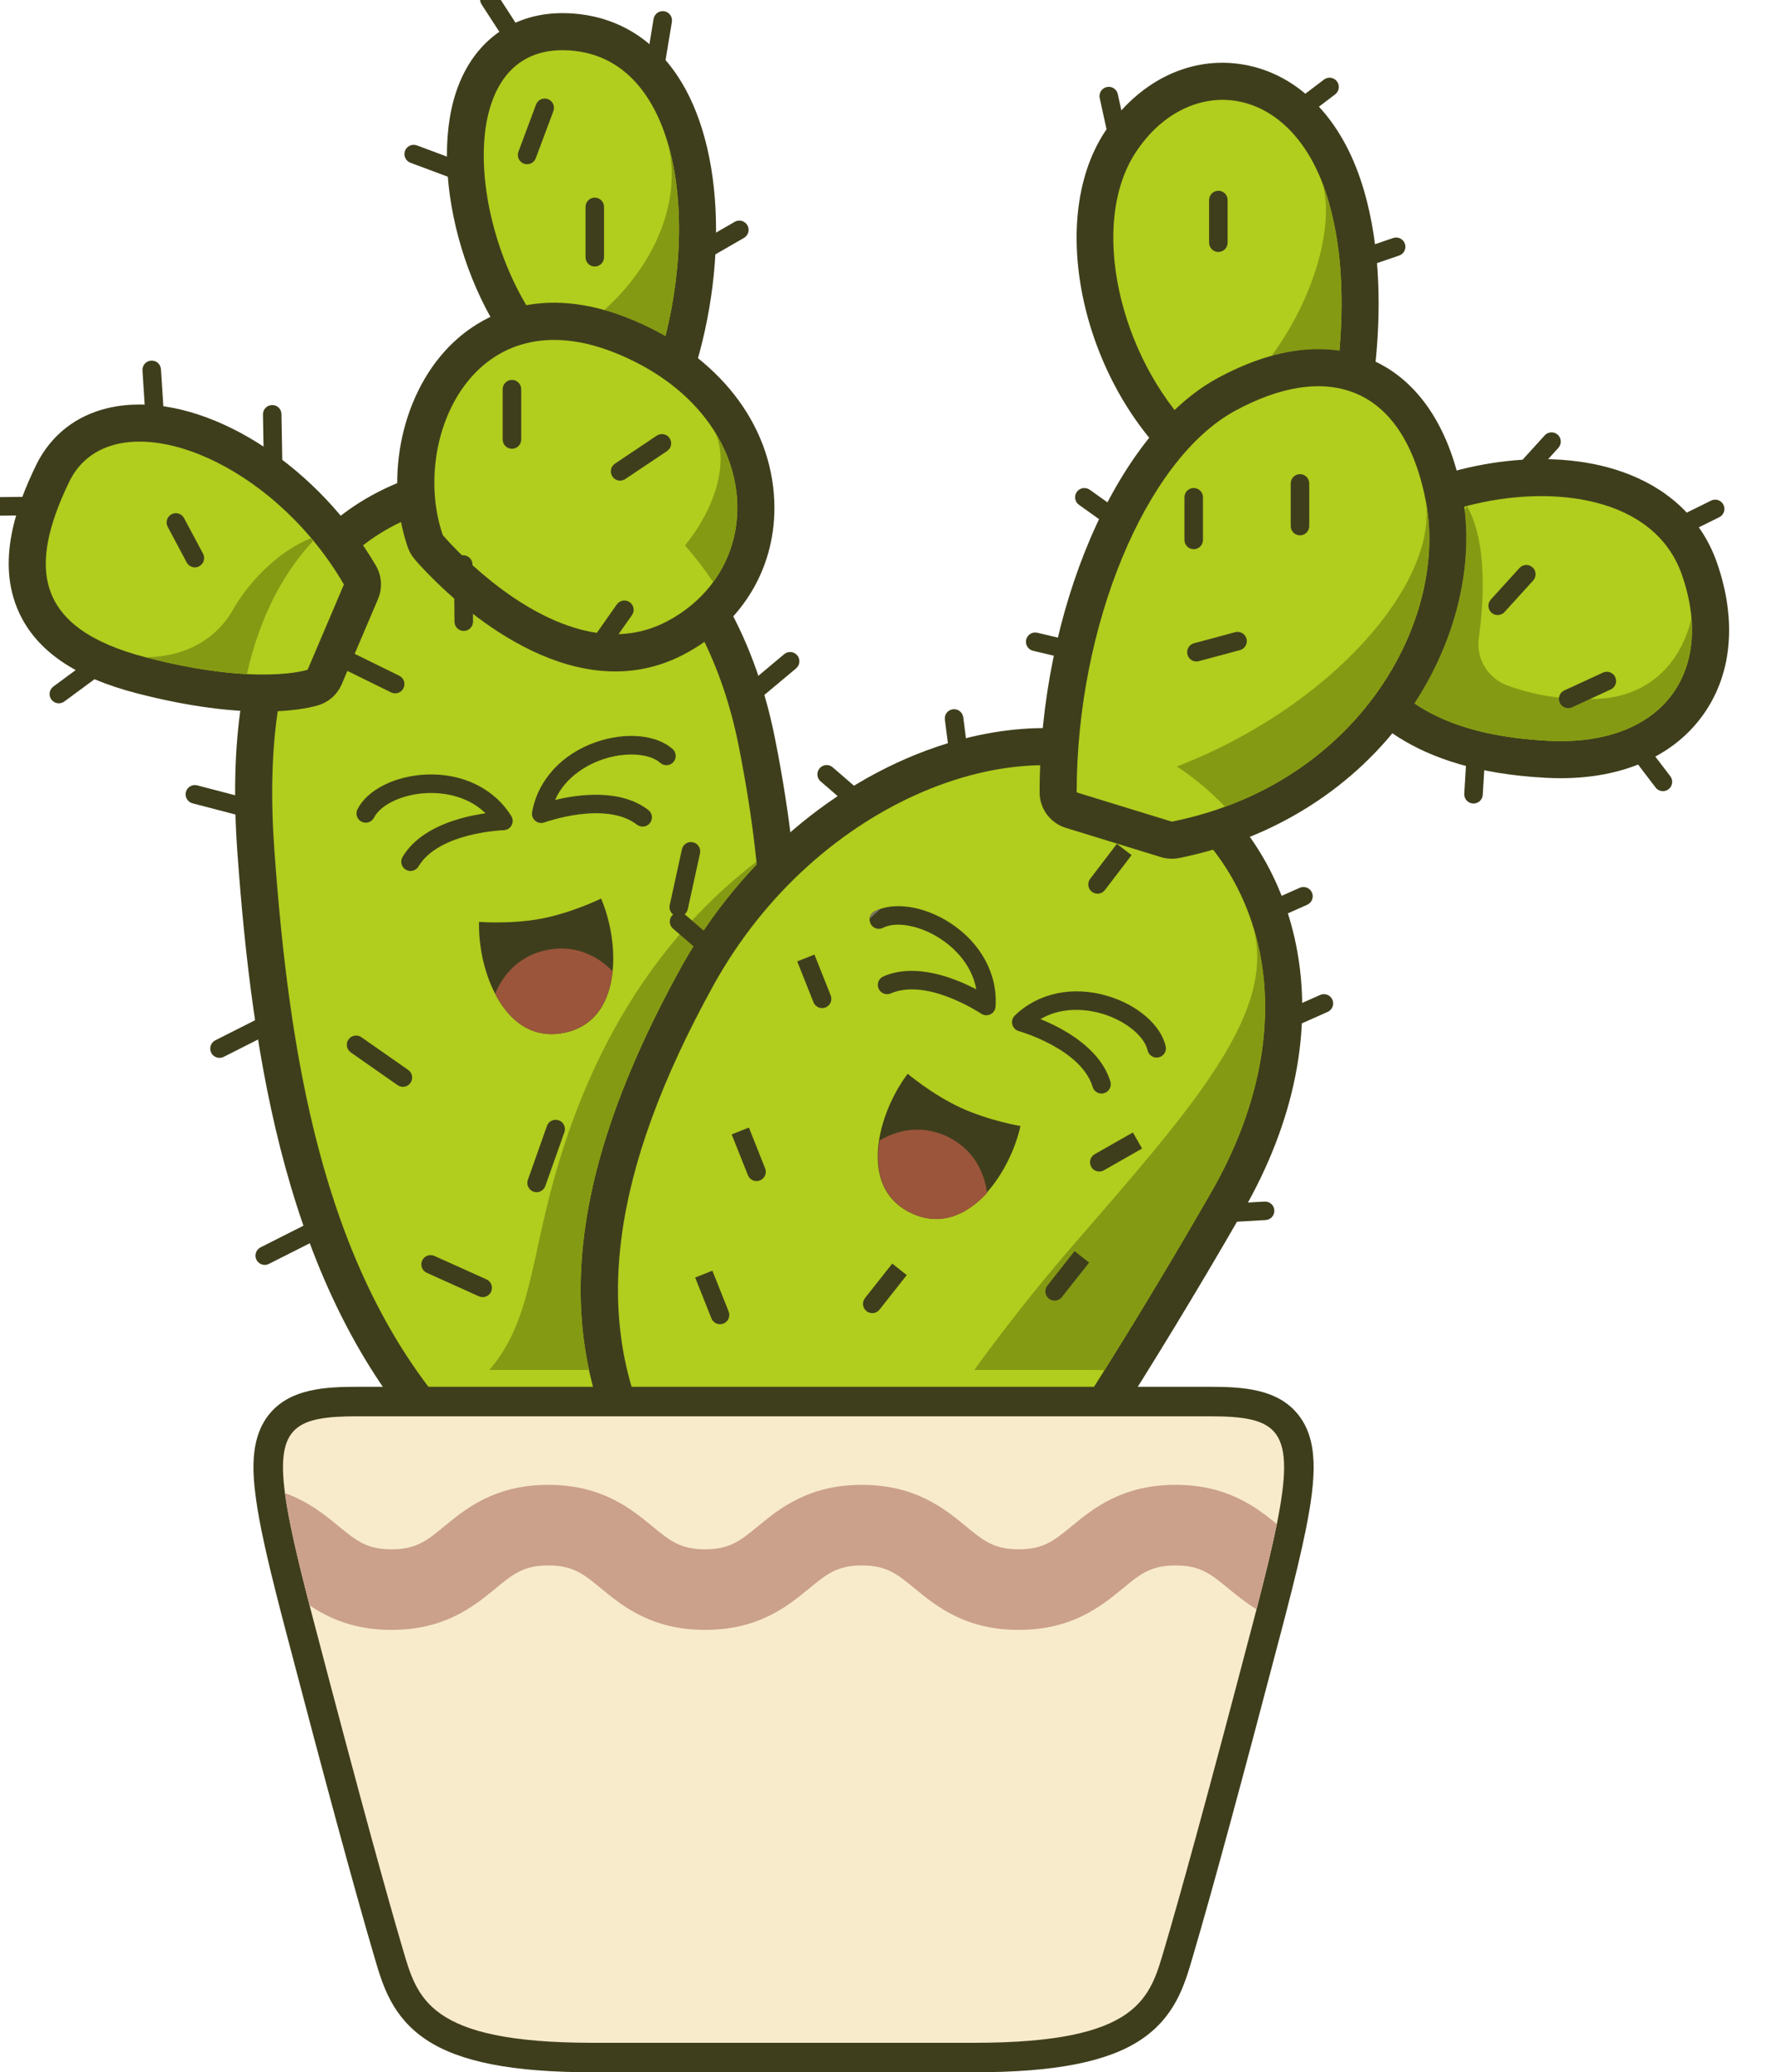 <?xml version="1.0" encoding="UTF-8" standalone="no"?>
<!-- Created with Inkscape (http://www.inkscape.org/) -->

<svg
   viewBox="0 0 288.132 335.432"
   version="1.1"
   id="svg3514"
   inkscape:version="1.1.1 (3bf5ae0d25, 2021-09-20)"
   sodipodi:docname="cactus.svg"
   xmlns:inkscape="http://www.inkscape.org/namespaces/inkscape"
   xmlns:sodipodi="http://sodipodi.sourceforge.net/DTD/sodipodi-0.dtd"
   xmlns="http://www.w3.org/2000/svg"
   xmlns:svg="http://www.w3.org/2000/svg">
  <sodipodi:namedview
     id="namedview3516"
     pagecolor="#ffffff"
     bordercolor="#666666"
     borderopacity="1.0"
     inkscape:pageshadow="2"
     inkscape:pageopacity="0.0"
     inkscape:pagecheckerboard="0"
     inkscape:document-units="mm"
     showgrid="false"
     inkscape:zoom="0.048607166"
     inkscape:cx="-9515.058"
     inkscape:cy="1440.1169"
     inkscape:window-width="2560"
     inkscape:window-height="1573"
     inkscape:window-x="0"
     inkscape:window-y="-10"
     inkscape:window-maximized="1"
     inkscape:current-layer="g2821"
     fit-margin-top="0"
     fit-margin-left="0"
     fit-margin-right="0"
     fit-margin-bottom="0" />
  <defs
     id="defs3511" />
  <g
     inkscape:label="Vrstva 1"
     inkscape:groupmode="layer"
     id="layer1"
     transform="translate(49.829,60.434)">
    <g
       id="g2821"
       transform="matrix(0.042,0,0,-0.042,-596.713,-227.584)">
      <g
         id="g8531"
         transform="matrix(1.056,0,0,1.056,-914.254,537.291)">
        <path
           d="m 14933.28,-9337.151 640.8,-109 260.2,1598.1 c 1.9,16.5 32,294.4 -73.8,824.4 -62.7,314.1 -210.2,568.2 -404.7,697.3 -133.7,88.7 -284.4,116.7 -447.8,83.2 -217.8,-44.6 -369,-150 -462,-322.3 -100,-185.2 -137.9,-456.9 -112.5,-807.6 49.6,-684.9 160.1,-1450.9 599.8,-1964.1 m 752.5,-400.7 c -7.6,0 -15.2,0.6 -22.7,1.9 l -822.4,140 c -29.9,5.1 -57.2,20.1 -77.6,42.5 -520.2,573.9 -645.6,1414.4 -699.6,2160.8 -29.6,408.7 17.6,721.4 144.3,955.9 131.6,243.6 348.9,398 645.9,458.8 233.2,47.8 458.6,5.3 651.7,-122.8 257.9,-171.1 442.7,-480 520.6,-869.9 119,-596.2 78,-903.2 76.2,-916 -0.1,-1 -0.2,-1.9 -0.4,-2.8 l -282.4,-1734.8 c -5.8,-35.6 -25.6,-67.4 -54.9,-88.4 -23.2,-16.5 -50.7,-25.2 -78.7,-25.2"
           style="fill:#3f3e1c;fill-opacity:1;fill-rule:nonzero;stroke:none"
           id="path288" />
        <path
           d="m 15968.28,-7867.751 -1.2,-7.5 -281.3,-1727.3 -822.5,140.1 c -14.9,16.4 -29.4,33.1 -43.6,50 -448.8,533.1 -567.9,1293.1 -621.3,2029.7 -54.9,759.8 170.1,1167.3 682.6,1272.3 512.3,104.8 896.3,-306 1012.3,-886.7 33,-165.3 53.2,-307.1 65.4,-425.3 v -0.6 c 30.4,-296.5 9.6,-444.7 9.6,-444.7"
           style="fill:#b1cd1e;fill-opacity:1;fill-rule:nonzero;stroke:none"
           id="path290" />
        <path
           d="m 15665.88,-9396.651 1237.8,-138.4 c 94.5,142.9 327,501.9 598.2,973.6 296.1,515.2 217.5,1042.3 -191.1,1281.8 -141.6,83 -334.8,97 -544.2,39.5 -340.1,-93.5 -656.8,-355.3 -847.4,-700.5 -328.9,-596 -410.4,-1061.3 -253.3,-1456 m 1304.7,-417.4 c -5,0 -10,0.2 -15.1,0.8 l -1397.3,156.2 c -46.4,5.2 -86.9,34 -107.1,76.2 -236.1,494.8 -162.7,1057.5 231.1,1771 225.1,407.8 603.7,718.4 1012.7,830.7 280.3,77.1 547.7,53.3 752.8,-66.9 253.3,-148.5 424.6,-391.6 482.4,-684.4 60.5,-306.4 -6.4,-640.4 -193.5,-965.9 -358.4,-623.4 -651.3,-1054.3 -654.2,-1058.6 -25.4,-37.2 -67.4,-59.1 -111.8,-59.1"
           style="fill:#3f3e1c;fill-opacity:1;fill-rule:nonzero;stroke:none"
           id="path382" />
        <path
           d="m 17619.18,-8628.951 c -360,-626 -648.7,-1049.8 -648.7,-1049.8 l -455.2,50.9 -942.1,105.3 c -210,440 -151.1,961.2 227.5,1647.3 378.8,686.2 1143.7,967.3 1578.5,712.4 184.7,-108.3 320.8,-276 388.5,-481.3 92,-278 58.6,-624.5 -148.5,-984.8"
           style="fill:#b1cd1e;fill-opacity:1;fill-rule:nonzero;stroke:none"
           id="path384" />
        <g
           id="g2285"
           transform="translate(-4019.12,-23570.551)">
          <path
             d="m 19348.8,18121.8 156.1,-58.2 c 85.1,309.3 71.1,638.1 -42,804.4 -48.4,71.2 -108.9,105.1 -190.3,106.4 -65.7,1 -103.9,-24.5 -129.6,-88.4 -79.1,-197.2 26.2,-580.1 205.8,-764.2 m 241.1,-369.7 c -15.8,0 -31.7,2.7 -47.3,8.5 l -315,117.5 c -16.5,6.2 -31.6,15.5 -44.6,27.5 -271.8,251.4 -413.4,776.8 -291.2,1081.2 67,167.1 207.6,261.3 385.4,258.3 169.9,-2.8 311.5,-80.6 409.6,-224.9 179.6,-264.2 191.8,-749.6 29.8,-1180.4 -20.4,-54.2 -72,-87.7 -126.7,-87.7"
             style="fill:#3f3e1c;fill-opacity:1;fill-rule:nonzero;stroke:none"
             id="path230" />
          <path
             d="m 19589.8,17887.5 -314.8,117.4 c -12.2,11.3 -24,23.1 -35.4,35.5 -304.5,329.5 -393.4,1076.5 35.4,1069.4 194.6,-3.2 317,-137.2 376.6,-330.8 l 0.5,-1.5 c 76,-248.7 48.6,-595.4 -62.3,-890"
             style="fill:#b1cd1e;fill-opacity:1;fill-rule:nonzero;stroke:none"
             id="path232" />
          <path
             d="m 19645.5,18066.4 c -37.2,21.4 -76.7,40.9 -118.2,58.3 -36.5,15.4 -71.5,27.5 -105.1,37 173.9,155.1 290.9,393.1 229.9,615.8 28.9,-94.7 42.9,-203.7 43,-318.5 0,-127.4 -17,-262 -49.6,-392.6"
             style="fill:#859a13;fill-opacity:1;fill-rule:nonzero;stroke:none"
             id="path234" />
          <path
             d="m 19102.3,19107.7 c -11.1,0 -22,5.4 -28.5,15.4 l -99.9,154.2 c -10.1,15.6 -5.7,36.6 10,46.8 15.7,10.1 36.6,5.7 46.8,-10 l 99.9,-154.2 c 10.2,-15.7 5.7,-36.6 -10,-46.8 -5.6,-3.7 -12,-5.4 -18.3,-5.4"
             style="fill:#3f3e1c;fill-opacity:1;fill-rule:nonzero;stroke:none"
             id="path236" />
          <path
             d="m 19605.6,19003.5 c -1.9,0 -3.7,0.1 -5.6,0.5 -18.4,3 -30.9,20.4 -27.8,38.9 l 30,181.2 c 3.1,18.5 20.5,31 39,27.9 18.4,-3.1 30.9,-20.5 27.8,-39 l -30.1,-181.2 c -2.7,-16.6 -17.1,-28.3 -33.3,-28.3"
             style="fill:#3f3e1c;fill-opacity:1;fill-rule:nonzero;stroke:none"
             id="path238" />
          <path
             d="m 19756.1,18328.6 c -11.7,0 -23.1,6.1 -29.3,16.9 -9.4,16.2 -3.8,36.9 12.4,46.3 l 159.2,91.6 c 16.1,9.4 36.8,3.8 46.2,-12.4 9.3,-16.2 3.7,-36.9 -12.4,-46.2 l -159.2,-91.7 c -5.4,-3.1 -11.2,-4.5 -16.9,-4.5"
             style="fill:#3f3e1c;fill-opacity:1;fill-rule:nonzero;stroke:none"
             id="path240" />
          <path
             d="m 18898.2,18632.6 c -3.9,0 -7.9,0.7 -11.8,2.2 l -172.1,64.2 c -17.5,6.5 -26.4,26 -19.9,43.5 6.6,17.5 26,26.4 43.5,19.9 l 172.2,-64.2 c 17.5,-6.5 26.4,-26 19.8,-43.5 -5,-13.7 -17.9,-22.1 -31.7,-22.1"
             style="fill:#3f3e1c;fill-opacity:1;fill-rule:nonzero;stroke:none"
             id="path242" />
          <path
             d="m 18952.8,17408.9 c 76.1,-80.8 391.5,-391 633.7,-264.7 121.8,63.6 191.3,179.6 185.9,310.4 -7.3,174.4 -138.1,331.6 -349.9,420.5 -153.6,64.5 -276.4,55.1 -365.1,-28 -103.2,-96.7 -146.8,-284.6 -104.6,-438.2 m 509.3,-566.3 c -381.3,0 -716,390 -733,410.1 -10.8,12.7 -19.1,27.4 -24.6,43.2 -89.4,259 -18.8,573.9 167.8,748.8 97.7,91.5 312.7,223.7 655,80 311.1,-130.5 503.8,-376.9 515.5,-658.9 10,-238.3 -113.8,-448.3 -331.1,-561.6 -83.5,-43.6 -167.7,-61.6 -249.6,-61.6"
             style="fill:#3f3e1c;fill-opacity:1;fill-rule:nonzero;stroke:none"
             id="path244" />
          <path
             d="m 19649.1,17024.2 c -110.9,-57.8 -226.2,-55.4 -334.2,-22.7 -263.6,79.4 -482.4,338.5 -482.4,338.5 -120,347.5 112.5,882.5 642.4,659.9 162.1,-68 277,-167.1 347.6,-277.6 160.1,-250.7 91.5,-559.9 -173.4,-698.1"
             style="fill:#b1cd1e;fill-opacity:1;fill-rule:nonzero;stroke:none"
             id="path246" />
          <path
             d="m 19819.7,17168.5 c -31.8,48 -66.2,92.6 -103,133.8 117.3,143.4 162.5,317.5 105.8,420 57.5,-90.1 85.5,-187.7 85.5,-282.3 0,-97.7 -30,-192.1 -88.3,-271.5"
             style="fill:#859a13;fill-opacity:1;fill-rule:nonzero;stroke:none"
             id="path248" />
          <path
             d="m 19084.9,17655.2 c -18.6,0 -33.8,15.1 -33.8,33.8 v 183.7 c 0,18.7 15.2,33.9 33.8,33.9 18.7,0 33.9,-15.2 33.9,-33.9 V 17689 c 0,-18.7 -15.2,-33.8 -33.9,-33.8"
             style="fill:#3f3e1c;fill-opacity:1;fill-rule:nonzero;stroke:none"
             id="path254" />
          <path
             d="m 19387.4,18320.4 c -18.7,0 -33.8,15.2 -33.8,33.9 v 183.7 c 0,18.7 15.1,33.8 33.8,33.8 18.7,0 33.8,-15.1 33.8,-33.8 v -183.7 c 0,-18.7 -15.1,-33.9 -33.8,-33.9"
             style="fill:#3f3e1c;fill-opacity:1;fill-rule:nonzero;stroke:none"
             id="path256" />
          <path
             d="m 19140.3,18693.7 c -3.9,0 -7.9,0.7 -11.8,2.1 -17.5,6.5 -26.4,26 -19.9,43.5 l 64.3,172.2 c 6.5,17.5 26,26.4 43.5,19.8 17.5,-6.5 26.4,-26 19.9,-43.5 l -64.3,-172.1 c -5,-13.6 -17.9,-22 -31.7,-22"
             style="fill:#3f3e1c;fill-opacity:1;fill-rule:nonzero;stroke:none"
             id="path258" />
          <path
             d="m 19479.9,17539 c -10.9,0 -21.6,5.2 -28.1,15 -10.4,15.5 -6.3,36.5 9.3,46.9 l 152.6,102.2 c 15.5,10.4 36.6,6.3 47,-9.3 10.4,-15.5 6.2,-36.5 -9.3,-46.9 l -152.7,-102.2 c -5.8,-3.9 -12.3,-5.7 -18.8,-5.7"
             style="fill:#3f3e1c;fill-opacity:1;fill-rule:nonzero;stroke:none"
             id="path260" />
          <path
             d="m 17725.4,17546 c -3.8,0 -7.5,-0.1 -11.1,-0.2 -82.8,-3.3 -110.8,-42 -124.7,-70.8 -67.6,-140.3 -87.3,-242.7 -58.7,-304.5 35.2,-75.6 156.4,-120.9 251.9,-145.6 237,-61.2 386.7,-61.8 460.3,-55.3 l 76.1,178.6 c -169.5,252.6 -424.9,397.8 -593.8,397.8 m 451.2,-849.8 c -108.3,0 -260.7,14.7 -461.6,66.6 -224.2,58 -364.8,154 -429.6,293.8 -87,187.5 -7.2,395.6 60.4,535.9 66.3,137.8 193.4,217.3 357.8,223.8 306.7,12.3 679,-235.2 884.7,-588 21.5,-37 24.3,-81.9 7.6,-121.3 l -132.6,-311.2 c -15,-35.3 -44.3,-62.5 -80.6,-75 -12,-4.1 -78.4,-24.6 -206.1,-24.6"
             style="fill:#3f3e1c;fill-opacity:1;fill-rule:nonzero;stroke:none"
             id="path262" />
          <path
             d="m 18471.3,17160 -17.7,-41.8 -114.8,-269.4 c 0,0 -178.7,-61.2 -590,45 l -1.6,0.4 c -409.5,106.5 -428.1,331.3 -279.5,639.5 130,269.8 584.2,151.2 884.4,-204.8 h 0.2 l 0.1,-0.3 c 43.3,-51.3 83.4,-107.7 118.9,-168.6"
             style="fill:#b1cd1e;fill-opacity:1;fill-rule:nonzero;stroke:none"
             id="path264" />
          <path
             d="m 18117,16832.9 c -91.7,4.7 -213.5,21 -368.2,60.9 l -1.6,0.4 c 203.2,3 289.6,120.7 320.4,175.9 41.2,73.8 146.1,204.8 284.5,258.8 h 0.2 l 0.1,-0.3 5.3,-11 c -50.2,-54.2 -93.9,-115.5 -130.8,-183.8 -48,-88.8 -84.5,-188.8 -109.9,-300.9"
             style="fill:#859a13;fill-opacity:1;fill-rule:nonzero;stroke:none"
             id="path266" />
          <path
             d="m 17430.3,16726.3 c -10.4,0 -20.6,4.8 -27.3,13.8 -11.1,15 -7.8,36.2 7.2,47.3 l 160.3,118.1 c 15.1,11.1 36.2,7.9 47.3,-7.2 11.1,-15 7.9,-36.2 -7.2,-47.3 l -160.2,-118.1 c -6.1,-4.5 -13.1,-6.6 -20.1,-6.6"
             style="fill:#3f3e1c;fill-opacity:1;fill-rule:nonzero;stroke:none"
             id="path268" />
          <path
             d="m 17129.9,17410.2 c -18.5,0 -33.6,14.9 -33.8,33.5 -0.2,18.7 14.8,34 33.5,34.2 l 199.1,2.1 h 0.3 c 18.5,0 33.7,-14.9 33.9,-33.5 0.1,-18.7 -14.8,-34 -33.5,-34.2 l -199.1,-2.1 h -0.4"
             style="fill:#3f3e1c;fill-opacity:1;fill-rule:nonzero;stroke:none"
             id="path270" />
          <path
             d="m 17782.3,17710.6 c -17.7,0 -32.6,13.7 -33.7,31.7 l -12.9,198.6 c -1.2,18.7 12.9,34.8 31.6,36 18.7,1.3 34.7,-12.9 35.9,-31.6 l 12.9,-198.7 c 1.2,-18.6 -12.9,-34.7 -31.6,-35.9 l -2.2,-0.1"
             style="fill:#3f3e1c;fill-opacity:1;fill-rule:nonzero;stroke:none"
             id="path272" />
          <path
             d="m 18213,17548 c -18.4,0 -33.5,14.7 -33.8,33.2 l -3.5,199.1 c -0.4,18.7 14.5,34.1 33.2,34.4 19.2,0.6 34.1,-14.5 34.4,-33.2 l 3.5,-199.1 c 0.3,-18.7 -14.5,-34.1 -33.2,-34.4 h -0.6"
             style="fill:#3f3e1c;fill-opacity:1;fill-rule:nonzero;stroke:none"
             id="path274" />
          <path
             d="m 17927,17222.5 c -12.1,0 -23.8,6.5 -29.8,17.9 l -69.4,130 c -8.8,16.4 -2.6,36.9 13.9,45.7 16.5,8.8 37,2.6 45.8,-13.9 l 69.4,-129.9 c 8.8,-16.5 2.5,-37 -14,-45.8 -5,-2.7 -10.5,-4 -15.9,-4"
             style="fill:#3f3e1c;fill-opacity:1;fill-rule:nonzero;stroke:none"
             id="path276" />
          <path
             d="m 18182.3,14676.7 c -12.4,0 -24.3,6.8 -30.3,18.6 -8.4,16.7 -1.7,37.1 15,45.5 l 191.2,96.5 c 16.7,8.5 37,1.7 45.5,-14.9 8.4,-16.7 1.7,-37.1 -15,-45.5 l -191.2,-96.5 c -4.9,-2.5 -10.1,-3.7 -15.2,-3.7"
             style="fill:#3f3e1c;fill-opacity:1;fill-rule:nonzero;stroke:none"
             id="path280" />
          <path
             d="m 18017,15432.3 c -12.4,0 -24.3,6.8 -30.2,18.6 -8.4,16.7 -1.8,37 14.9,45.5 l 191.2,96.5 c 16.7,8.5 37.1,1.7 45.5,-14.9 8.4,-16.7 1.7,-37.1 -15,-45.5 l -191.2,-96.6 c -4.9,-2.4 -10.1,-3.6 -15.2,-3.6"
             style="fill:#3f3e1c;fill-opacity:1;fill-rule:nonzero;stroke:none"
             id="path282" />
          <path
             d="m 18134.3,16306.1 c -2.8,0 -5.7,0.4 -8.6,1.1 l -207.2,54.1 c -18.1,4.7 -28.9,23.2 -24.2,41.3 4.7,18.1 23.1,28.9 41.3,24.2 l 207.2,-54.1 c 18.1,-4.7 28.9,-23.2 24.2,-41.3 -3.9,-15.2 -17.7,-25.3 -32.7,-25.3"
             style="fill:#3f3e1c;fill-opacity:1;fill-rule:nonzero;stroke:none"
             id="path284" />
          <path
             d="m 19936.5,16708.3 c -9.6,0 -19.3,4.2 -25.9,12.2 -12,14.3 -10.1,35.6 4.2,47.6 l 164.3,137.5 c 14.3,12 35.6,10.1 47.6,-4.2 12,-14.3 10.1,-35.7 -4.2,-47.7 l -164.3,-137.5 c -6.3,-5.3 -14,-7.9 -21.7,-7.9"
             style="fill:#3f3e1c;fill-opacity:1;fill-rule:nonzero;stroke:none"
             id="path286" />
          <path
             d="m 19452.6,15748.2 c -10.8,-108.1 -62,-202.5 -179.4,-224.9 -117.4,-22.5 -199.8,46.4 -249.7,142.9 -41.9,80.7 -60.9,180.6 -58.7,262.3 0,0 117.2,-9.2 228.7,12.1 111.4,21.3 217,73.1 217,73.1 32.1,-75.2 51.3,-175.1 42.1,-265.5"
             style="fill:#3f3e1c;fill-opacity:1;fill-rule:nonzero;stroke:none"
             id="path292" />
          <path
             d="m 18714.5,16114.3 c -5.9,0 -11.9,1.6 -17.3,4.8 -16.1,9.6 -21.3,30.4 -11.8,46.4 65.9,110.5 216.5,147.2 303.2,159.4 -72.3,70.8 -170.2,75.6 -214,73.8 -87.7,-3.8 -169,-41.5 -193.4,-89.6 -8.4,-16.7 -28.8,-23.4 -45.5,-14.9 -16.6,8.4 -23.3,28.8 -14.8,45.5 35.8,70.7 136.6,121.6 250.8,126.6 132.1,5.7 248.4,-50.9 310.8,-151.5 6.4,-10.3 6.8,-23.2 1.1,-33.9 -5.8,-10.6 -16.8,-17.4 -28.9,-17.7 -2.4,-0.1 -237,-8 -311.1,-132.4 -6.4,-10.6 -17.6,-16.5 -29.1,-16.5"
             style="fill:#3f3e1c;fill-opacity:1;fill-rule:nonzero;stroke:none"
             id="path294" />
          <path
             d="m 19562.1,16276.3 c -7.2,0 -14.4,2.3 -20.6,7 -115.1,88.5 -335.7,9.1 -338,8.3 -11.3,-4.2 -24.1,-1.9 -33.4,5.9 -9.3,7.8 -13.7,19.9 -11.5,31.9 20.9,116.4 108.1,211.9 233.1,255.3 107.9,37.5 220.4,27.4 279.9,-25.2 14,-12.4 15.3,-33.7 2.9,-47.7 -12.4,-14.1 -33.8,-15.4 -47.8,-3 -40.4,35.8 -129.9,40.8 -212.8,12 -41.2,-14.3 -130.6,-55 -171.6,-147.4 85,20.6 238.5,42 340.5,-36.4 14.8,-11.4 17.6,-32.6 6.2,-47.5 -6.7,-8.6 -16.7,-13.2 -26.9,-13.2"
             style="fill:#3f3e1c;fill-opacity:1;fill-rule:nonzero;stroke:none"
             id="path296" />
          <path
             d="m 19452.6,15748.2 c -10.8,-108.1 -62,-202.5 -179.4,-224.9 -117.4,-22.5 -199.8,46.4 -249.7,142.9 31.3,76.4 94.4,141.8 191.8,160.4 97.3,18.6 180,-18.9 237.3,-78.4"
             style="fill:#9b553b;fill-opacity:1;fill-rule:nonzero;stroke:none"
             id="path298" />
          <path
             d="m 19375.5,16863.2 c -6.7,0 -13.5,1.9 -19.4,6.1 -15.3,10.8 -19,31.9 -8.2,47.1 l 119.9,170.7 c 10.8,15.2 31.9,18.9 47.2,8.2 15.3,-10.8 18.9,-31.9 8.2,-47.2 l -120,-170.6 c -6.6,-9.3 -17,-14.3 -27.7,-14.3"
             style="fill:#3f3e1c;fill-opacity:1;fill-rule:nonzero;stroke:none"
             id="path302" />
          <path
             d="m 19694,15948.4 c -2.3,0 -4.8,0.3 -7.2,0.9 -18.3,4 -29.8,22 -25.8,40.2 l 44.6,203.8 c 4,18.2 22,29.8 40.3,25.8 18.3,-4 29.8,-22.1 25.8,-40.3 l -44.6,-203.7 c -3.5,-15.9 -17.5,-26.7 -33.1,-26.7"
             style="fill:#3f3e1c;fill-opacity:1;fill-rule:nonzero;stroke:none"
             id="path304" />
          <path
             d="m 18908.9,16990.4 c -18.5,0 -33.6,14.9 -33.8,33.5 l -2,208.6 c -0.2,18.7 14.8,33.9 33.5,34.1 h 0.3 c 18.6,0 33.7,-14.9 33.9,-33.5 l 2,-208.5 c 0.1,-18.7 -14.9,-34 -33.6,-34.2 h -0.3"
             style="fill:#3f3e1c;fill-opacity:1;fill-rule:nonzero;stroke:none"
             id="path306" />
          <path
             d="m 18658.5,16762.6 c -5,0 -10.1,1.1 -14.9,3.5 l -187.2,91.9 c -16.8,8.3 -23.7,28.6 -15.4,45.3 8.2,16.8 28.5,23.7 45.3,15.5 l 187.2,-92 c 16.7,-8.2 23.6,-28.5 15.4,-45.3 -5.9,-12 -17.9,-18.9 -30.4,-18.9"
             style="fill:#3f3e1c;fill-opacity:1;fill-rule:nonzero;stroke:none"
             id="path308" />
          <path
             d="m 18686.7,15326.6 c -6.7,0 -13.5,2 -19.4,6.1 l -170.9,119.5 c -15.4,10.7 -19.1,31.8 -8.4,47.1 10.7,15.3 31.8,19.1 47.1,8.4 l 171,-119.5 c 15.3,-10.7 19,-31.8 8.3,-47.1 -6.5,-9.5 -17,-14.5 -27.7,-14.5"
             style="fill:#3f3e1c;fill-opacity:1;fill-rule:nonzero;stroke:none"
             id="path310" />
          <path
             d="m 19175,14942 c -3.8,0 -7.6,0.6 -11.4,1.9 -17.6,6.3 -26.8,25.6 -20.5,43.3 l 69.6,196.5 c 6.3,17.7 25.6,26.9 43.2,20.6 17.6,-6.2 26.8,-25.5 20.6,-43.2 l -69.7,-196.5 c -4.9,-13.9 -17.9,-22.6 -31.8,-22.6"
             style="fill:#3f3e1c;fill-opacity:1;fill-rule:nonzero;stroke:none"
             id="path312" />
          <path
             d="m 18978.1,14559.1 c -4.7,0 -9.4,1 -13.9,3 l -190.2,85.6 c -17,7.7 -24.6,27.7 -17,44.7 7.7,17.1 27.8,24.7 44.8,17 l 190.2,-85.6 c 17,-7.6 24.6,-27.7 16.9,-44.7 -5.6,-12.6 -17.9,-20 -30.8,-20"
             style="fill:#3f3e1c;fill-opacity:1;fill-rule:nonzero;stroke:none"
             id="path314" />
          <path
             d="m 19366.2,14293.4 h -363.8 c 129.4,149.9 146.8,331.7 207.3,584.5 79.9,333.8 265.2,885 768.1,1270.2 v -0.6 0 c 0,-1.3 0.1,-4.7 0.2,-9.9 -106.7,-111.9 -200.5,-238.8 -276.7,-376.9 -315.5,-571.7 -425.4,-1046.6 -335.1,-1467.3"
             style="fill:#859a13;fill-opacity:1;fill-rule:nonzero;stroke:none"
             id="path316" />
          <path
             d="m 21680.1,18793.2 c -73.9,0 -148.3,-46.7 -202.9,-128.4 -140,-210.1 -26.6,-648.8 215.6,-873.8 l 250.2,27.8 c 29,153.1 71.6,475 -16.7,735 -47.1,138.8 -128.6,225.5 -223.6,237.9 -7.5,1 -15,1.5 -22.6,1.5 m -30.5,-1278.6 c -30.2,0 -59.6,10.1 -83.6,28.9 -384.9,302 -540.4,931.8 -314,1271.4 118.6,177.9 300.3,269.6 485.9,245.2 201.1,-26.3 363.2,-179.1 444.8,-419.2 146.5,-431.3 8.5,-958.6 2.6,-980.9 -14.4,-53.8 -60.4,-93.4 -115.8,-99.5 l -405,-45 c -5,-0.6 -10,-0.9 -14.9,-0.9"
             style="fill:#3f3e1c;fill-opacity:1;fill-rule:nonzero;stroke:none"
             id="path318" />
          <path
             d="m 22054.5,17694.9 -404.9,-44.9 c -27,21.1 -52.7,44.2 -77.1,69.2 -270.4,275.1 -382.2,759.3 -207.9,1020.6 183,274.5 528.2,256.8 674.1,-100.1 h 0.1 c 5.5,-13.6 10.8,-27.7 15.7,-42.3 135,-397.5 0,-902.5 0,-902.5"
             style="fill:#b1cd1e;fill-opacity:1;fill-rule:nonzero;stroke:none"
             id="path320" />
          <path
             d="m 21859.5,17994.7 c 176.1,241.8 231.3,515.1 179.2,645 h 0.1 c 5.5,-13.6 10.8,-27.7 15.7,-42.3 45,-132.4 60,-276.7 60,-410.3 0,-60.8 -3.1,-119.5 -7.9,-173.8 -25.1,3.8 -50.8,5.7 -77.1,5.7 -54.5,0 -111.3,-8.1 -170,-24.3"
             style="fill:#859a13;fill-opacity:1;fill-rule:nonzero;stroke:none"
             id="path322" />
          <path
             d="m 21297.5,18756.4 c -15.5,0 -29.6,10.9 -33,26.7 l -33.2,152 c -4,18.3 7.6,36.3 25.9,40.3 18.3,4 36.3,-7.6 40.2,-25.9 l 33.2,-152 c 4,-18.2 -7.6,-36.3 -25.8,-40.3 -2.5,-0.5 -4.9,-0.8 -7.3,-0.8"
             style="fill:#3f3e1c;fill-opacity:1;fill-rule:nonzero;stroke:none"
             id="path324" />
          <path
             d="m 22166.6,18308.2 c -14.1,0 -27.2,8.9 -32,23 -6.1,17.6 3.3,36.9 21,42.9 l 147.3,50.3 c 17.7,6.1 36.9,-3.4 42.9,-21.1 6.1,-17.7 -3.3,-36.9 -21,-42.9 l -147.3,-50.3 c -3.6,-1.3 -7.3,-1.9 -10.9,-1.9"
             style="fill:#3f3e1c;fill-opacity:1;fill-rule:nonzero;stroke:none"
             id="path326" />
          <path
             d="m 22776.7,17532.3 c -8.1,0 -16.3,2.9 -22.8,8.8 -13.8,12.6 -14.8,34 -2.3,47.8 l 104.7,115.2 c 12.5,13.8 33.9,14.8 47.7,2.3 13.9,-12.6 14.9,-34 2.3,-47.8 l -104.6,-115.2 c -6.6,-7.4 -15.8,-11.1 -25,-11.1"
             style="fill:#3f3e1c;fill-opacity:1;fill-rule:nonzero;stroke:none"
             id="path328" />
          <path
             d="m 23339.4,17332.9 c -12.5,0 -24.5,6.9 -30.4,18.8 -8.3,16.8 -1.4,37.1 15.3,45.4 l 139.5,68.9 c 16.8,8.3 37.1,1.4 45.4,-15.3 8.2,-16.8 1.4,-37.1 -15.4,-45.3 l -139.5,-69 c -4.8,-2.4 -9.9,-3.5 -14.9,-3.5"
             style="fill:#3f3e1c;fill-opacity:1;fill-rule:nonzero;stroke:none"
             id="path330" />
          <path
             d="m 23288.1,16405.7 c -10.2,0 -20.3,4.6 -26.9,13.3 l -94.4,123.7 c -11.4,14.9 -8.5,36.1 6.3,47.4 14.9,11.4 36.1,8.5 47.4,-6.3 l 94.5,-123.7 c 11.3,-14.9 8.4,-36.1 -6.4,-47.4 -6.1,-4.7 -13.4,-7 -20.5,-7"
             style="fill:#3f3e1c;fill-opacity:1;fill-rule:nonzero;stroke:none"
             id="path332" />
          <path
             d="m 22596.3,16360.5 -2.1,0.1 c -18.6,1.1 -32.8,17.2 -31.7,35.8 l 9.5,155.3 c 1.1,18.7 16.9,32.9 35.8,31.8 18.7,-1.2 32.9,-17.2 31.7,-35.9 l -9.4,-155.3 c -1.1,-17.9 -16,-31.8 -33.8,-31.8"
             style="fill:#3f3e1c;fill-opacity:1;fill-rule:nonzero;stroke:none"
             id="path334" />
          <path
             d="m 22444.6,17255.7 c -78.2,-51.7 -199.7,-168.7 -166.8,-221.1 95.3,-151.5 212.6,-289.3 596.6,-309.9 156.6,-8.5 276.2,31.6 337,112.6 56.2,74.7 62.6,186 18.2,313.1 -25.6,73.3 -78.7,125.2 -162.3,158.7 -164.1,65.7 -430.6,42.6 -622.7,-53.4 m 469.5,-802.8 c -17.8,0 -35.8,0.5 -54.2,1.5 -488.5,26.2 -678.6,225.1 -811.3,436.2 -154.3,245.5 88.3,490.7 255.9,596.9 3.5,2.2 7.1,4.3 10.8,6.1 215.5,110.4 574.2,178.3 852.6,66.8 156.1,-62.5 265.9,-173.4 317.3,-320.7 75.1,-215.1 54.8,-415.8 -57.4,-565 -108.1,-144 -289.2,-221.8 -513.7,-221.8"
             style="fill:#3f3e1c;fill-opacity:1;fill-rule:nonzero;stroke:none"
             id="path336" />
          <path
             d="m 22867.2,16589.6 c -336.2,18 -506.4,120.5 -624.4,261.9 -29.2,34.9 -55.2,72 -79.6,111.1 -123.7,196.8 213.7,410.5 213.7,410.5 58.7,30 125.3,55 195.5,73.4 v 0.1 c 306.9,80.5 684.3,36.8 785,-251.5 19.3,-55.1 30.8,-108.3 34.9,-158.6 22.8,-273.7 -171.2,-465.9 -525.1,-446.9"
             style="fill:#b1cd1e;fill-opacity:1;fill-rule:nonzero;stroke:none"
             id="path338" />
          <path
             d="m 22914.5,16588.3 c -15.5,0 -31.2,0.4 -47.3,1.3 -225.4,12.1 -376.1,62.1 -486.6,136.4 144.3,219.7 210.9,477.2 183.3,706.8 4.9,7.9 7.9,12.7 8.5,13.7 75.7,-133.6 61.4,-351.4 43.2,-482.4 -10.3,-74.7 33.1,-146.2 103.8,-172.5 69.3,-25.9 166.7,-49.9 288.9,-49.9 13,0 26.2,0.2 39.7,0.8 197.5,8.3 308.8,140.6 344.3,294 1.2,-14.3 1.8,-28.3 1.8,-42.2 0.3,-239 -173.6,-406 -479.6,-406"
             style="fill:#859a13;fill-opacity:1;fill-rule:nonzero;stroke:none"
             id="path340" />
          <path
             d="m 21147.2,16881.2 c -2.6,0 -5.2,0.2 -7.9,0.9 l -151.4,35.8 c -18.2,4.3 -29.4,22.6 -25.1,40.7 4.3,18.2 22.5,29.5 40.7,25.2 l 151.4,-35.9 c 18.2,-4.3 29.5,-22.5 25.2,-40.7 -3.7,-15.6 -17.6,-26 -32.9,-26"
             style="fill:#3f3e1c;fill-opacity:1;fill-rule:nonzero;stroke:none"
             id="path342" />
          <path
             d="m 21302,17354.1 c -6.8,0 -13.7,2 -19.6,6.2 l -126.8,90.3 c -15.2,10.8 -18.7,32 -7.9,47.2 10.8,15.2 31.9,18.8 47.2,7.9 l 126.7,-90.2 c 15.3,-10.9 18.8,-32 8,-47.2 -6.6,-9.3 -17,-14.2 -27.6,-14.2"
             style="fill:#3f3e1c;fill-opacity:1;fill-rule:nonzero;stroke:none"
             id="path344" />
          <path
             d="m 21284.9,16500.4 215.8,-66.3 c 263.7,60.5 488.2,206.2 634.7,412.7 132.2,186.4 189.6,407.8 153.7,592.3 -20.7,106.1 -66.5,242.5 -167.4,289.9 -80.4,37.8 -198.4,18.4 -332.3,-54.7 -262.7,-143.4 -479.4,-656.5 -504.5,-1173.9 m 209.7,-341.4 c -13.5,0 -26.9,2 -39.8,6 l -347.5,106.8 c -56.7,17.5 -95.5,70 -95.5,129.4 0,659.6 278.5,1309 647.9,1510.7 214.7,117.2 414.3,138.7 577.2,62.1 112.4,-52.8 258.8,-179.5 317.9,-483.1 49.8,-255.8 -24.4,-555.1 -198.6,-800.7 -192.7,-271.6 -489.2,-459.3 -835,-528.6 -8.8,-1.7 -17.7,-2.6 -26.6,-2.6"
             style="fill:#3f3e1c;fill-opacity:1;fill-rule:nonzero;stroke:none"
             id="path346" />
          <path
             d="m 21494.6,16294.4 -316.4,97.1 -31,9.7 c 0,606.3 251.1,1213.9 577.3,1391.9 326.3,178.1 613.1,105 697.5,-328.1 84.3,-433.1 -245.1,-1034 -927.4,-1170.6"
             style="fill:#b1cd1e;fill-opacity:1;fill-rule:nonzero;stroke:none"
             id="path348" />
          <path
             d="m 21689,16348.8 c -52.3,55 -111.1,104.2 -176,146.9 564.6,217.9 952.4,668.5 909,969.3 8.6,-44.4 12.9,-90.6 12.9,-137.9 0.1,-367.3 -258.7,-800.2 -745.9,-978.3"
             style="fill:#859a13;fill-opacity:1;fill-rule:nonzero;stroke:none"
             id="path350" />
          <path
             d="m 21664.6,18373.5 c -18.7,0 -33.9,15.2 -33.9,33.9 v 155.6 c 0,18.7 15.2,33.8 33.9,33.8 18.6,0 33.8,-15.1 33.8,-33.8 v -155.6 c 0,-18.7 -15.2,-33.9 -33.8,-33.9"
             style="fill:#3f3e1c;fill-opacity:1;fill-rule:nonzero;stroke:none"
             id="path352" />
          <path
             d="m 21946.7,18847.7 c -10.2,0 -20.3,4.6 -26.9,13.4 -11.3,14.9 -8.4,36.1 6.5,47.4 l 123.9,94.1 c 14.9,11.3 36.1,8.4 47.4,-6.5 11.3,-14.9 8.4,-36.1 -6.5,-47.4 l -123.9,-94.1 c -6.1,-4.7 -13.3,-6.9 -20.5,-6.9"
             style="fill:#3f3e1c;fill-opacity:1;fill-rule:nonzero;stroke:none"
             id="path354" />
          <path
             d="m 21962.6,17339.3 c -18.7,0 -33.8,15.2 -33.8,33.9 v 155.6 c 0,18.7 15.1,33.8 33.8,33.8 18.7,0 33.9,-15.1 33.9,-33.8 v -155.6 c 0,-18.7 -15.2,-33.9 -33.9,-33.9"
             style="fill:#3f3e1c;fill-opacity:1;fill-rule:nonzero;stroke:none"
             id="path358" />
          <path
             d="m 21574.6,17288.7 c -18.7,0 -33.9,15.2 -33.9,33.9 v 155.6 c 0,18.6 15.2,33.8 33.9,33.8 18.7,0 33.8,-15.2 33.8,-33.8 v -155.6 c 0,-18.7 -15.1,-33.9 -33.8,-33.9"
             style="fill:#3f3e1c;fill-opacity:1;fill-rule:nonzero;stroke:none"
             id="path360" />
          <path
             d="m 21584.4,16878.9 c -14.9,0 -28.6,10 -32.6,25.1 -4.9,18 5.8,36.6 23.9,41.4 l 150.2,40.4 c 18,4.8 36.6,-5.9 41.5,-23.9 4.8,-18.1 -5.9,-36.6 -23.9,-41.5 l -150.3,-40.3 c -2.9,-0.8 -5.9,-1.2 -8.8,-1.2"
             style="fill:#3f3e1c;fill-opacity:1;fill-rule:nonzero;stroke:none"
             id="path362" />
          <path
             d="m 22942,16708.6 c -12.8,0 -25,7.3 -30.7,19.7 -7.9,17 -0.4,37.1 16.5,44.9 l 141.3,65.1 c 17,7.8 37.1,0.4 44.9,-16.6 7.9,-17 0.4,-37.1 -16.5,-44.9 l -141.4,-65.1 c -4.5,-2.1 -9.4,-3.1 -14.1,-3.1"
             style="fill:#3f3e1c;fill-opacity:1;fill-rule:nonzero;stroke:none"
             id="path364" />
          <path
             d="m 22684.6,17048.3 c -8.1,0 -16.3,2.9 -22.8,8.8 -13.8,12.6 -14.8,34 -2.3,47.8 l 104.7,115.2 c 12.5,13.8 33.9,14.9 47.8,2.3 13.8,-12.6 14.8,-34 2.3,-47.8 l -104.7,-115.2 c -6.6,-7.3 -15.8,-11.1 -25,-11.1"
             style="fill:#3f3e1c;fill-opacity:1;fill-rule:nonzero;stroke:none"
             id="path366" />
          <path
             d="m 19818.9,15788.9 c -7.9,0 -15.7,2.7 -22.1,8.3 l -123.7,106.8 c -14.2,12.2 -15.8,33.6 -3.5,47.8 12.2,14.1 33.6,15.6 47.7,3.4 l 123.7,-106.8 c 14.2,-12.2 15.7,-33.6 3.5,-47.7 -6.7,-7.8 -16.1,-11.8 -25.6,-11.8"
             style="fill:#3f3e1c;fill-opacity:1;fill-rule:nonzero;stroke:none"
             id="path370" />
          <path
             d="m 20357.8,16326.4 c -7.8,0 -15.7,2.7 -22.1,8.2 l -123.7,106.8 c -14.2,12.3 -15.7,33.6 -3.5,47.8 12.2,14.1 33.6,15.7 47.7,3.5 l 123.7,-106.9 c 14.2,-12.2 15.7,-33.6 3.5,-47.7 -6.7,-7.8 -16.1,-11.7 -25.6,-11.7"
             style="fill:#3f3e1c;fill-opacity:1;fill-rule:nonzero;stroke:none"
             id="path372" />
          <path
             d="m 20720.2,16475 c -16.7,0 -31.3,12.4 -33.5,29.5 l -20.8,162.2 c -2.4,18.5 10.7,35.5 29.2,37.8 18.5,2.4 35.5,-10.7 37.9,-29.2 l 20.8,-162.2 c 2.4,-18.5 -10.7,-35.4 -29.2,-37.8 -1.5,-0.2 -2.9,-0.3 -4.4,-0.3"
             style="fill:#3f3e1c;fill-opacity:1;fill-rule:nonzero;stroke:none"
             id="path374" />
          <path
             d="m 21825.9,15921.8 c -12.9,0 -25.3,7.5 -30.9,20.1 -7.6,17.1 0.1,37.1 17.2,44.7 l 149.4,66.3 c 17.1,7.6 37.1,-0.1 44.7,-17.2 7.6,-17 -0.2,-37 -17.2,-44.6 l -149.4,-66.4 c -4.5,-2 -9.2,-2.9 -13.8,-2.9"
             style="fill:#3f3e1c;fill-opacity:1;fill-rule:nonzero;stroke:none"
             id="path376" />
          <path
             d="m 21900.6,15530.8 c -12.9,0 -25.3,7.5 -30.9,20.1 -7.6,17.1 0.1,37.1 17.2,44.7 l 149.4,66.3 c 17.1,7.6 37.1,-0.1 44.7,-17.2 7.6,-17 -0.2,-37 -17.2,-44.6 l -149.4,-66.4 c -4.5,-2 -9.2,-2.9 -13.8,-2.9"
             style="fill:#3f3e1c;fill-opacity:1;fill-rule:nonzero;stroke:none"
             id="path378" />
          <path
             d="m 21672,14831.1 c -17.8,0 -32.8,13.9 -33.8,31.9 -1,18.7 13.3,34.7 31.9,35.7 l 163.3,9.1 c 18.9,0.9 34.6,-13.2 35.6,-31.9 1.1,-18.6 -13.2,-34.6 -31.9,-35.6 l -163.2,-9.2 h -1.9"
             style="fill:#3f3e1c;fill-opacity:1;fill-rule:nonzero;stroke:none"
             id="path380" />
          <path
             d="m 20821.3,14943.2 c -71.8,-81.5 -168.5,-128.3 -276.9,-78.1 -108.5,50.2 -135.3,154.2 -119.6,261.7 13,90 55.9,182.3 105.3,247.4 0,0 89.9,-75.9 192.8,-123.5 103,-47.7 219,-67.2 219,-67.2 -17.8,-79.8 -60.4,-172.2 -120.6,-240.3"
             style="fill:#3f3e1c;fill-opacity:1;fill-rule:nonzero;stroke:none"
             id="path386" />
          <path
             d="m 20817.3,15587.8 c -6.7,0 -13.3,1.9 -19,5.8 -2,1.3 -197.2,131.7 -329.9,73.9 -17.2,-7.4 -37.1,0.4 -44.6,17.6 -7.4,17.1 0.4,37.1 17.6,44.5 117.9,51.3 261.6,-6.6 339.2,-47.3 -17.4,99.7 -94.3,160.8 -130.9,184.7 -73.4,48 -161.4,64.9 -209.3,40 -16.5,-8.6 -37,-2.2 -45.6,14.4 -8.6,16.6 -2.2,37 14.4,45.6 70.4,36.6 182,19.2 277.6,-43.3 110.7,-72.5 172.2,-186.3 164.2,-304.3 -0.8,-12.1 -8,-22.9 -18.9,-28.2 -4.7,-2.3 -9.8,-3.4 -14.8,-3.4"
             style="fill:#3f3e1c;fill-opacity:1;fill-rule:nonzero;stroke:none"
             id="path388" />
          <path
             d="m 21237.9,15302 c -14.5,0 -27.9,9.5 -32.4,24.1 -41.9,139.1 -267.4,203.2 -269.7,203.8 -11.7,3.3 -20.7,12.5 -23.7,24.3 -3,11.7 0.5,24.2 9.2,32.6 84.9,82.4 211.4,109.2 338.3,71.5 109.6,-32.4 195,-106.3 212.6,-183.6 4.2,-18.3 -7.2,-36.4 -25.4,-40.5 -18.2,-4.2 -36.4,7.2 -40.6,25.4 -11.9,52.6 -81.7,108.9 -165.8,133.8 -41.9,12.5 -138.2,31.5 -225.5,-19.6 81.2,-32.9 218.3,-105 255.4,-228.2 5.4,-17.8 -4.7,-36.7 -22.6,-42.1 -3.2,-1 -6.5,-1.5 -9.8,-1.5"
             style="fill:#3f3e1c;fill-opacity:1;fill-rule:nonzero;stroke:none"
             id="path390" />
          <path
             d="m 20819.9,14938.7 c -73.5,-79.9 -171.2,-124.7 -278.5,-72.2 -107.4,52.6 -131.9,157.1 -113.9,264.2 70.9,42.4 160.6,56.7 249.6,13.2 89,-43.6 132.7,-123.2 142.8,-205.2"
             style="fill:#9b553b;fill-opacity:1;fill-rule:nonzero;stroke:none"
             id="path392" />
          <path
             d="m 20391.1,15940.1 c 1.1,11.1 7.5,21.4 18.1,26.9 6.8,3.6 14,6.6 21.5,9.1 -12.9,-11.4 -26.1,-23.4 -39.6,-36"
             style="fill:#797861;fill-opacity:1;fill-rule:nonzero;stroke:none"
             id="path396" />
          <path
             d="m 21248.6,14292.2 c -13.8,0.8 -27.6,1.2 -41.4,1.2 h -433.8 c 105.5,145.3 222.3,295 343,434.5 452.5,523.2 774.7,875.1 670.4,1198.5 31.6,-95.6 48.4,-199.2 48.4,-308.8 0.1,-209.1 -61,-439.6 -196.9,-676 -146.6,-255 -281.4,-476.5 -389.7,-649.4"
             style="fill:#859a13;fill-opacity:1;fill-rule:nonzero;stroke:none"
             id="path398" />
          <path
             d="m 21223.4,16031.4 c -7.1,0 -14.2,2.2 -20.3,6.8 -15,11.2 -18,32.4 -6.8,47.3 3.7,5 97.7,127.8 97.7,127.8 l 53.7,-41.1 c 0,0 -93.5,-122.3 -97.2,-127.2 -6.7,-8.9 -16.8,-13.6 -27.1,-13.6"
             style="fill:#3f3e1c;fill-opacity:1;fill-rule:nonzero;stroke:none"
             id="path400" />
          <path
             d="m 20217.5,15613.9 c -13.3,0 -25.9,7.9 -31.3,21 -2.4,5.8 -59.5,149.4 -59.5,149.4 l 62.9,25 c 0,0 56.9,-143 59.2,-148.8 7.1,-17.3 -1.2,-37.1 -18.5,-44.1 -4.2,-1.7 -8.5,-2.5 -12.8,-2.5"
             style="fill:#3f3e1c;fill-opacity:1;fill-rule:nonzero;stroke:none"
             id="path402" />
          <path
             d="m 19978.1,14982.6 c -13.3,0 -26,7.9 -31.3,21 -2.4,5.8 -59.5,149.4 -59.5,149.4 l 62.9,25 c 0,0 56.9,-143 59.2,-148.7 7.1,-17.3 -1.2,-37.1 -18.5,-44.2 -4.2,-1.7 -8.5,-2.5 -12.8,-2.5"
             style="fill:#3f3e1c;fill-opacity:1;fill-rule:nonzero;stroke:none"
             id="path404" />
          <path
             d="m 19844.9,14460.2 c -13.4,0 -26,7.9 -31.4,21 -2.3,5.8 -59.5,149.4 -59.5,149.4 l 62.9,25 c 0,0 56.9,-143 59.3,-148.8 7.1,-17.2 -1.2,-37 -18.5,-44.1 -4.2,-1.7 -8.6,-2.5 -12.8,-2.5"
             style="fill:#3f3e1c;fill-opacity:1;fill-rule:nonzero;stroke:none"
             id="path406" />
          <path
             d="m 20400.6,14500.7 c -7.2,0 -14.5,2.3 -20.7,7.1 -14.8,11.5 -17.4,32.7 -6,47.5 3.8,5 99.7,126.2 99.7,126.2 l 53.1,-42 c 0,0 -95.5,-120.7 -99.3,-125.7 -6.7,-8.6 -16.7,-13.1 -26.8,-13.1"
             style="fill:#3f3e1c;fill-opacity:1;fill-rule:nonzero;stroke:none"
             id="path408" />
          <path
             d="m 21066.6,14546.3 c -7.3,0 -14.6,2.4 -20.8,7.1 -14.7,11.5 -17.4,32.8 -5.9,47.5 3.8,5 99.6,126.2 99.6,126.2 l 53.1,-42 c 0,0 -95.5,-120.8 -99.3,-125.7 -6.7,-8.6 -16.6,-13.1 -26.7,-13.1"
             style="fill:#3f3e1c;fill-opacity:1;fill-rule:nonzero;stroke:none"
             id="path410" />
          <path
             d="m 21229.8,15017.4 c -11.6,0 -23,6.1 -29.2,16.8 -9.5,16.2 -4,36.9 12.1,46.3 5.4,3.2 139.8,79.6 139.8,79.6 l 33.5,-58.8 c 0,0 -133.8,-76.1 -139.2,-79.2 -5.3,-3.2 -11.2,-4.7 -17,-4.7"
             style="fill:#3f3e1c;fill-opacity:1;fill-rule:nonzero;stroke:none"
             id="path412" />
        </g>
      </g>
    </g>
    <path
       d="m 156.972,186.26 h 0.004 -0.004 M 8.082,173.589 c -5.5,0 -6.643,0.628 -6.879,0.896 -0.035,0.039 -0.829,1.012 -0.148,6.138 0.494,3.729 1.655,8.992 3.877,17.604 l 0.631,2.409 c 6.47,24.694 11.307,42.492 14.372,52.895 l 0.145,0.483 c 1.154,3.937 1.877,6.068 4.406,7.758 3.655,2.441 10.95,3.676 21.689,3.676 h 61.8 c 10.739,0 18.038,-1.235 21.689,-3.672 2.529,-1.69 3.253,-3.821 4.406,-7.754 l 0.145,-0.494 c 3.006,-10.174 7.846,-27.975 14.383,-52.903 l 0.459,-1.764 c 1.531,-5.891 2.558,-10.192 3.235,-13.543 1.746,-8.664 0.949,-10.477 0.663,-10.827 -0.222,-0.272 -1.337,-0.903 -6.883,-0.903 H 8.082 M 107.974,274.998 H 46.175 c -13.018,0 -21.594,-1.679 -26.991,-5.281 -5.532,-3.697 -7.048,-8.862 -8.269,-13.01 l -0.138,-0.476 C 7.683,245.739 2.818,227.842 -3.68,203.046 l -0.631,-2.424 c -2.36,-9.133 -3.545,-14.559 -4.099,-18.743 -0.624,-4.685 -0.822,-9.977 2.431,-13.688 3.355,-3.831 8.788,-4.152 14.062,-4.152 H 146.071 c 5.401,0 10.95,0.339 14.273,4.403 3.401,4.156 3.023,10.259 1.309,18.764 -0.723,3.577 -1.757,7.909 -3.351,14.051 l -0.466,1.774 c -6.565,25.04 -11.43,42.933 -14.464,53.202 l -0.138,0.476 c -1.221,4.149 -2.738,9.313 -8.269,13.007 -5.397,3.605 -13.974,5.281 -26.991,5.281"
       style="fill:#3f3e1c;fill-opacity:1;fill-rule:nonzero;stroke:none;stroke-width:0.035"
       id="path188-6" />
    <path
       d="m 156.972,186.26 c -0.758,3.754 -1.863,8.297 -3.291,13.797 -0.152,0.582 -0.31,1.171 -0.466,1.778 -7.803,29.764 -12.037,44.972 -14.422,53.044 -2.378,8.068 -3.965,15.346 -30.819,15.346 H 46.175 c -26.85,0 -28.441,-7.278 -30.819,-15.346 C 12.978,246.808 8.741,231.599 0.941,201.836 0.726,201.01 0.511,200.202 0.31,199.419 -1.733,191.52 -3.098,185.629 -3.676,181.251 -5.123,170.378 -1.726,168.816 8.082,168.816 H 146.071 c 11.151,0 14.009,2.021 10.901,17.445"
       style="fill:#f8ebcb;fill-opacity:1;fill-rule:nonzero;stroke:none;stroke-width:0.035"
       id="path190-7" />
    <path
       d="m 156.972,186.26 c -0.758,3.754 -1.863,8.297 -3.291,13.797 -1.796,-1.097 -3.263,-2.307 -4.554,-3.365 -2.84,-2.328 -4.551,-3.736 -8.562,-3.736 -4.015,0 -5.726,1.408 -8.558,3.736 -3.443,2.826 -8.153,6.699 -16.842,6.699 -8.682,0 -13.399,-3.873 -16.835,-6.699 -2.833,-2.328 -4.547,-3.736 -8.558,-3.736 -4.011,0 -5.722,1.408 -8.555,3.736 -3.443,2.826 -8.156,6.699 -16.842,6.699 -8.682,0 -13.399,-3.873 -16.838,-6.699 -2.833,-2.328 -4.544,-3.736 -8.555,-3.736 -4.015,0 -5.726,1.408 -8.558,3.736 -3.443,2.826 -8.153,6.699 -16.835,6.699 -6.054,0 -10.174,-1.88 -13.279,-3.972 -2.043,-7.899 -3.408,-13.79 -3.986,-18.168 3.859,1.379 6.53,3.581 8.703,5.366 2.836,2.325 4.544,3.729 8.562,3.729 4.011,0 5.719,-1.404 8.555,-3.729 3.44,-2.829 8.149,-6.706 16.838,-6.706 8.682,0 13.399,3.877 16.835,6.706 2.833,2.325 4.544,3.729 8.558,3.729 4.011,0 5.722,-1.404 8.555,-3.729 3.443,-2.829 8.156,-6.706 16.842,-6.706 8.682,0 13.395,3.877 16.838,6.706 2.833,2.325 4.544,3.729 8.555,3.729 4.011,0 5.722,-1.404 8.562,-3.729 3.44,-2.829 8.156,-6.706 16.838,-6.706 8.326,0 13,3.563 16.408,6.35"
       style="fill:#cba18b;fill-opacity:1;fill-rule:nonzero;stroke:none;stroke-width:0.035"
       id="path192-5" />
    <path
       d="M 107.974,270.225 H 46.175 c -0.025,0 -0.049,0 -0.074,0 0.021,0 0.049,0 0.074,0 h 61.8 c 26.853,0 28.441,-7.278 30.819,-15.346 2.385,-8.072 6.618,-23.28 14.422,-53.044 0.155,-0.607 0.314,-1.196 0.466,-1.778 v 0 c 1.429,-5.5 2.533,-10.044 3.291,-13.797 v 0 0 0 0 c -0.758,3.754 -1.863,8.297 -3.291,13.797 -0.152,0.582 -0.31,1.171 -0.466,1.778 -7.803,29.764 -12.037,44.972 -14.422,53.044 -2.378,8.068 -3.965,15.346 -30.819,15.346 m -61.891,0 c -0.021,0 -0.039,0 -0.06,0 0.021,0 0.039,0 0.06,0 m -0.085,0 c -0.018,0 -0.032,0 -0.049,0 0.018,0 0.032,0 0.049,0 m -0.078,0 c -0.014,0 -0.032,0 -0.046,0 0.014,0 0.032,0 0.046,0 m -0.074,0 c -0.018,0 -0.035,0 -0.049,0 0.018,0 0.032,0 0.049,0 m -0.074,0 c -0.014,0 -0.035,0 -0.049,0 0.018,0 0.032,0 0.049,0 m -0.078,0 c -0.018,0 -0.035,0 -0.049,0 0.018,0 0.032,0 0.049,0 m -0.074,0 c -0.018,-0.004 -0.035,-0.004 -0.053,-0.004 0.018,0 0.035,0 0.053,0.004 m -0.074,-0.004 c -0.049,0 -0.099,0 -0.148,0 0.049,0 0.095,0 0.148,0 m -0.166,0 c -0.018,0 -0.039,0 -0.056,0 0.018,0 0.039,0 0.056,0 m -0.088,0 c -0.014,0 -0.025,0 -0.039,0 0.011,0 0.025,0 0.039,0 m -0.078,0 c -0.014,0 -0.025,0 -0.035,0 0.011,0 0.021,0 0.035,0 m -0.074,0 c -0.011,0 -0.021,0 -0.035,0 0.011,0 0.025,0 0.035,0 m -0.071,0 c -0.014,0 -0.025,0 -0.039,0 0.014,0 0.025,0 0.039,0 m -0.078,-0.004 c -0.007,0 -0.018,0 -0.028,0 0.011,0 0.021,0 0.028,0 m -0.071,0 c -0.011,0 -0.025,0 -0.035,0 0.011,0 0.025,0 0.035,0 m -0.071,0 c -0.014,0 -0.028,0 -0.039,0 0.014,0 0.025,0 0.039,0 m -0.074,0 c -0.021,0 -0.042,0 -0.06,0 0.021,0 0.039,0 0.06,0 m -0.095,0 c -0.014,0 -0.032,0 -0.046,-0.004 0.014,0.004 0.032,0.004 0.046,0.004 m -0.085,-0.004 c -0.011,0 -0.021,0 -0.035,0 0.014,0 0.025,0 0.035,0 m -0.064,0 c -0.014,0 -0.032,0 -0.046,0 0.014,0 0.032,0 0.046,0 m -0.074,0 c -0.014,0 -0.028,0 -0.042,0 0.014,0 0.028,0 0.042,0 m -0.071,0 c -0.014,0 -0.032,0 -0.046,-0.004 0.014,0.004 0.032,0.004 0.046,0.004 m -0.078,-0.004 c -0.014,0 -0.025,0 -0.039,0 0.014,0 0.025,0 0.039,0 m -0.067,0 c -0.018,0 -0.035,0 -0.049,0 0.014,0 0.032,0 0.049,0 m -0.074,0 c -0.018,0 -0.035,0 -0.053,0 0.018,0 0.035,0 0.053,0 m -0.071,0 c -0.018,0 -0.035,-0.004 -0.053,-0.004 0.018,0 0.035,0.004 0.053,0.004 m -0.078,-0.004 c -0.025,0 -0.046,0 -0.067,0 0.021,0 0.042,0 0.067,0 m -0.071,0 c -0.021,0 -0.042,0 -0.067,0 0.025,0 0.046,0 0.067,0 m -0.095,-0.004 c -0.014,0 -0.028,0 -0.042,0 0.014,0 0.028,0 0.042,0 m -0.074,0 c -0.014,0 -0.025,0 -0.035,0 0.011,0 0.021,0 0.035,0 m -0.074,0 c -0.011,0 -0.021,0 -0.035,0 0.011,0 0.025,0 0.035,0 m -0.071,-0.004 c -0.011,0 -0.021,0 -0.035,0 0.014,0 0.025,0 0.035,0 m -0.067,0 c -0.014,0 -0.028,0 -0.042,0 0.014,0 0.028,0 0.042,0 m -0.071,0 c -0.014,0 -0.028,-0.004 -0.042,-0.004 0.014,0 0.028,0.004 0.042,0.004 m -0.071,-0.004 c -0.018,0 -0.032,0 -0.049,0 0.014,0 0.032,0 0.049,0 m -0.071,0 c -0.025,0 -0.046,0 -0.067,-0.004 0.021,0.004 0.046,0.004 0.067,0.004 m -0.102,-0.004 c -0.011,0 -0.021,0 -0.035,0 0.014,0 0.025,0 0.035,0 m -0.071,0 c -0.011,0 -0.021,0 -0.035,0 0.014,0 0.025,0 0.035,0 m -0.071,-0.004 c -0.014,0 -0.021,0 -0.035,0 0.011,0 0.025,0 0.035,0 m -0.064,0 c -0.014,0 -0.028,0 -0.042,0 0.011,0 0.028,0 0.042,0 m -0.071,-0.004 c -0.014,0 -0.028,0 -0.042,0 0.014,0 0.028,0 0.042,0 m -0.067,0 c -0.014,0 -0.032,0 -0.046,0 0.014,0 0.028,0 0.046,0 m -0.074,-0.004 c -0.011,0 -0.025,0 -0.035,0 0.011,0 0.021,0 0.035,0 m -0.071,0 c -0.007,0 -0.021,0 -0.032,0 0.011,0 0.021,0 0.032,0 m -0.071,-0.004 c -0.004,0 -0.011,0 -0.014,0 0.004,0 0.011,0 0.014,0 m -0.176,-0.004 c -0.007,0 -0.014,0 -0.021,0 0.007,0 0.014,0 0.021,0 m -0.067,0 c -0.007,0 -0.014,0 -0.025,-0.004 0.011,0.004 0.018,0.004 0.025,0.004 m -0.056,-0.004 c -0.014,0 -0.028,0 -0.042,0 0.014,0 0.028,0 0.042,0 m -0.067,0 c -0.014,-0.004 -0.028,-0.004 -0.039,-0.004 0.014,0 0.025,0 0.039,0.004 m -0.074,-0.004 c -0.011,0 -0.021,0 -0.032,0 0.011,0 0.025,0 0.032,0 m -0.067,-0.004 c -0.011,0 -0.021,0 -0.035,0 0.014,0 0.025,0 0.035,0 m -0.067,0 c -0.011,0 -0.025,0 -0.039,-0.004 0.014,0.004 0.025,0.004 0.039,0.004 m -0.067,-0.004 c -0.014,0 -0.025,0 -0.035,0 0.011,0 0.021,0 0.035,0 m -0.067,0 c -0.021,-0.004 -0.046,-0.004 -0.067,-0.004 0.021,0 0.042,0 0.067,0.004 m -0.085,-0.004 c -0.018,0 -0.035,0 -0.053,-0.004 0.018,0.004 0.035,0.004 0.053,0.004 m -0.078,-0.004 c -0.014,0 -0.025,0 -0.039,0 0.014,0 0.025,0 0.039,0 m -0.074,-0.004 c -0.011,0 -0.021,0 -0.028,0 0.011,0 0.018,0 0.028,0 m -0.067,0 c -0.011,0 -0.021,0 -0.028,-0.004 0.007,0.004 0.018,0.004 0.028,0.004 m -0.067,-0.004 c -0.011,0 -0.018,0 -0.028,0 0.007,0 0.021,0 0.028,0 m -0.067,-0.004 c -0.011,0 -0.018,0 -0.028,0 0.011,0 0.021,0 0.028,0 m -0.064,0 c -0.011,0 -0.018,0 -0.028,-0.004 0.011,0.004 0.018,0.004 0.028,0.004 m -0.071,-0.004 c -0.004,0 -0.007,0 -0.007,0 0,0 0.004,0 0.007,0 m -0.064,-0.004 c -0.004,0 -0.007,0 -0.007,0 0,0 0.004,0 0.007,0 m -0.113,-0.004 c -0.007,0 -0.011,0 -0.014,0 0.004,0 0.007,0 0.014,0 m -0.067,-0.004 c -0.004,0 -0.007,0 -0.011,0 0.004,0 0.007,0 0.011,0 m -0.049,0 c -0.011,0 -0.021,-0.004 -0.032,-0.004 0.011,0.004 0.018,0.004 0.032,0.004 m -0.064,-0.004 c -0.011,0 -0.021,0 -0.035,0 0.014,0 0.025,0 0.035,0 m -0.067,-0.004 c -0.011,0 -0.021,0 -0.035,0 0.014,0 0.025,0 0.035,0 m -0.067,0 c -0.011,-0.004 -0.018,-0.004 -0.028,-0.004 0.011,0 0.021,0 0.028,0.004 m -0.064,-0.004 c -0.011,0 -0.021,-0.004 -0.035,-0.004 0.014,0 0.025,0.004 0.035,0.004 m -0.067,-0.004 c -0.011,0 -0.021,0 -0.035,0 0.014,0 0.025,0 0.035,0 m -0.064,-0.004 c -0.014,0 -0.028,0 -0.042,0 0.014,0 0.028,0 0.042,0 m -0.064,-0.004 c -0.021,0 -0.042,0 -0.064,0 0.018,0 0.042,0 0.064,0 m -0.099,-0.004 c -0.011,0 -0.021,0 -0.028,0 0.007,0 0.018,0 0.028,0 m -0.06,-0.004 c -0.011,0 -0.025,0 -0.035,0 0.011,0 0.025,0 0.035,0 m -0.064,-0.004 c -0.011,0 -0.025,0 -0.039,0 0.014,0 0.028,0 0.039,0 m -0.067,0 c -0.011,-0.004 -0.021,-0.004 -0.032,-0.004 0.011,0 0.021,0 0.032,0.004 m -0.071,-0.004 c -0.007,0 -0.014,-0.004 -0.025,-0.004 0.011,0 0.018,0.004 0.025,0.004 m -0.06,-0.004 c -0.011,0 -0.021,0 -0.028,-0.004 0.007,0.004 0.018,0.004 0.028,0.004 m -0.067,-0.004 c -0.011,0 -0.018,0 -0.028,0 0.007,0 0.021,0 0.028,0 m -0.06,-0.004 c -0.011,0 -0.021,0 -0.032,0 0.014,0 0.021,0 0.032,0 m -0.116,-0.007 c -0.004,0 -0.007,0 -0.011,0 0.004,0 0.007,0 0.011,0 m -0.039,0 c -0.011,0 -0.021,-0.004 -0.035,-0.004 0.014,0.004 0.025,0.004 0.035,0.004 m -0.064,-0.004 c -0.011,0 -0.025,0 -0.035,-0.004 0.011,0.004 0.025,0.004 0.035,0.004 m -0.071,-0.004 c -0.007,0 -0.014,0 -0.025,0 0.007,0 0.018,0 0.025,0 m -0.064,-0.004 c -0.007,0 -0.018,0 -0.025,0 0.007,0 0.018,0 0.025,0 m -0.064,-0.004 c -0.007,0 -0.014,0 -0.021,0 0.007,0 0.014,0 0.021,0 m -0.06,-0.004 c -0.011,0 -0.021,0 -0.032,0 0.011,0 0.021,0 0.032,0 m -0.064,-0.004 c -0.007,0 -0.018,0 -0.028,0 0.011,0 0.021,0 0.028,0 m -0.064,-0.004 c -0.007,0 -0.018,0 -0.028,0 0.011,0 0.018,0 0.028,0 m -0.06,-0.004 c -0.011,0 -0.021,0 -0.032,0 0.011,0 0.021,0 0.032,0 m -0.176,-0.011 c 0,0 -0.004,0 -0.007,0 0.004,0 0.007,0 0.007,0 m -0.049,-0.004 c -0.007,0 -0.014,0 -0.021,0 0.007,0 0.014,0 0.021,0 m -0.053,0 c -0.011,-0.004 -0.021,-0.004 -0.032,-0.004 0.011,0 0.021,0 0.032,0.004 m -0.067,-0.007 c -0.007,0 -0.018,0 -0.025,0 0.011,0 0.018,0 0.025,0 m -0.06,-0.004 c -0.011,0 -0.018,0 -0.025,0 0.007,0 0.014,0 0.025,0 m -0.064,-0.004 c -0.007,0 -0.018,0 -0.028,0 0.011,0 0.018,0 0.028,0 m -0.056,-0.004 c -0.011,0 -0.021,0 -0.032,0 0.011,0 0.021,0 0.032,0 m -0.067,-0.004 c -0.007,0 -0.014,0 -0.025,0 0.007,0 0.018,0 0.025,0 m -0.056,-0.004 c -0.014,0 -0.025,0 -0.039,-0.004 0.014,0.004 0.025,0.004 0.039,0.004 m -0.088,-0.007 c -0.014,0 -0.025,0 -0.035,0 0.011,0 0.025,0 0.035,0 m -0.06,-0.004 c -0.011,0 -0.025,0 -0.035,0 0.011,0 0.025,0 0.035,0 m -0.064,-0.004 c -0.011,0 -0.025,0 -0.035,-0.004 0.011,0.004 0.025,0.004 0.035,0.004 m -0.06,-0.004 c -0.011,0 -0.025,0 -0.035,-0.004 0.011,0.004 0.025,0.004 0.035,0.004 m -0.064,-0.004 c -0.011,0 -0.021,-0.004 -0.035,-0.004 0.014,0 0.025,0.004 0.035,0.004 m -0.06,-0.004 c -0.011,-0.004 -0.025,-0.004 -0.035,-0.004 0.011,0 0.025,0 0.035,0.004 m -0.06,-0.004 c -0.014,-0.004 -0.021,-0.004 -0.035,-0.004 0.014,0 0.021,0 0.035,0.004 m -0.064,-0.007 c -0.011,0 -0.018,0 -0.025,0 0.007,0 0.014,0 0.025,0 m -0.06,-0.004 c -0.018,0 -0.032,-0.004 -0.046,-0.004 0.014,0 0.028,0.004 0.046,0.004 m -0.067,-0.004 c -0.018,-0.004 -0.035,-0.004 -0.053,-0.004 0.018,0 0.035,0 0.053,0.004 m -0.071,-0.007 c -0.014,0 -0.028,0 -0.046,-0.004 0.014,0.004 0.032,0.004 0.046,0.004 m -0.056,-0.004 c -0.018,0 -0.032,0 -0.049,-0.004 0.018,0.004 0.032,0.004 0.049,0.004 m -0.064,-0.004 c -0.018,0 -0.032,-0.004 -0.049,-0.004 0.018,0 0.032,0.004 0.049,0.004 m -0.064,-0.004 c -0.014,-0.004 -0.028,-0.004 -0.042,-0.004 0.014,0 0.028,0 0.042,0.004 m -0.064,-0.007 c -0.014,0 -0.025,0 -0.039,-0.004 0.014,0.004 0.025,0.004 0.039,0.004 m -0.06,-0.004 c -0.014,0 -0.025,-0.004 -0.039,-0.004 0.014,0.004 0.025,0.004 0.039,0.004 m -0.06,-0.004 c -0.014,-0.004 -0.028,-0.004 -0.039,-0.004 0.011,0 0.025,0 0.039,0.004 m -0.06,-0.007 c -0.014,0 -0.025,0 -0.035,0 0.011,0 0.021,0 0.035,0 m -0.064,-0.004 c -0.018,0 -0.039,-0.004 -0.056,-0.004 0.018,0 0.039,0.004 0.056,0.004 m -0.06,-0.004 c -0.018,-0.004 -0.039,-0.004 -0.056,-0.007 0.021,0.004 0.035,0.004 0.056,0.007 m -0.078,-0.007 c -0.014,0 -0.025,-0.004 -0.035,-0.004 0.011,0 0.021,0.004 0.035,0.004 m -0.064,-0.004 c -0.011,-0.004 -0.021,-0.004 -0.032,-0.004 0.011,0 0.021,0 0.032,0.004 m -0.06,-0.007 c -0.011,0 -0.018,0 -0.028,-0.004 0.007,0.004 0.021,0.004 0.028,0.004 m -0.06,-0.004 c -0.007,0 -0.018,-0.004 -0.025,-0.004 0.007,0 0.018,0.004 0.025,0.004 m -0.06,-0.007 c -0.007,0 -0.018,0 -0.025,0 0.011,0 0.018,0 0.025,0 m -0.056,-0.004 c -0.011,0 -0.018,0 -0.028,-0.004 0.007,0.004 0.018,0.004 0.028,0.004 m -0.056,-0.004 c -0.014,-0.004 -0.028,-0.004 -0.042,-0.004 0.014,0 0.028,0 0.042,0.004 m -0.056,-0.007 c -0.014,0 -0.025,0 -0.035,0 0.011,0 0.025,0 0.035,0 m -0.095,-0.007 c -0.007,0 -0.014,0 -0.021,0 0.007,0 0.014,0 0.021,0 m -0.049,-0.004 c -0.011,0 -0.021,-0.004 -0.028,-0.004 0.011,0 0.018,0.004 0.028,0.004 m -0.06,-0.007 c -0.007,0 -0.018,0 -0.028,0 0.011,0 0.021,0 0.028,0 m -0.056,-0.004 c -0.007,0 -0.018,0 -0.028,-0.004 0.011,0.004 0.018,0.004 0.028,0.004 m -0.056,-0.004 c -0.011,-0.004 -0.021,-0.004 -0.032,-0.004 0.011,0 0.021,0 0.032,0.004 m -0.053,-0.007 c -0.014,0 -0.025,0 -0.039,-0.004 0.014,0.004 0.025,0.004 0.039,0.004 m -0.06,-0.004 c -0.014,-0.004 -0.025,-0.004 -0.039,-0.004 0.014,0 0.025,0 0.039,0.004 m -0.056,-0.007 c -0.014,0 -0.032,-0.004 -0.042,-0.004 0.014,0.004 0.028,0.004 0.042,0.004 m -0.06,-0.004 c -0.035,-0.004 -0.078,-0.007 -0.116,-0.011 0.039,0.004 0.078,0.007 0.116,0.011 m -0.116,-0.011 c -0.021,-0.004 -0.035,-0.004 -0.056,-0.007 0.018,0.004 0.035,0.004 0.056,0.007 m -0.064,-0.007 c -0.018,0 -0.032,-0.004 -0.049,-0.004 0.018,0 0.032,0.004 0.049,0.004 m -0.067,-0.007 c -0.014,0 -0.028,-0.004 -0.042,-0.004 0.014,0 0.028,0.004 0.042,0.004 m -0.053,-0.004 c -0.018,-0.004 -0.032,-0.004 -0.046,-0.004 0.014,0 0.028,0 0.046,0.004 m -0.06,-0.007 c -0.014,0 -0.028,-0.004 -0.046,-0.004 0.014,0 0.032,0.004 0.046,0.004 m -0.056,-0.004 c -0.014,-0.004 -0.028,-0.004 -0.042,-0.007 0.014,0.004 0.028,0.004 0.042,0.007 m -0.06,-0.007 c -0.014,0 -0.032,-0.004 -0.046,-0.004 0.018,0 0.032,0.004 0.046,0.004 m -0.056,-0.007 c -0.056,-0.004 -0.113,-0.011 -0.173,-0.018 0.06,0.007 0.116,0.014 0.173,0.018 m -0.176,-0.018 c -0.018,0 -0.035,-0.004 -0.049,-0.004 0.014,0 0.032,0.004 0.049,0.004 m -0.064,-0.004 c -0.014,-0.004 -0.028,-0.004 -0.042,-0.007 0.014,0.004 0.028,0.004 0.042,0.007 m -0.06,-0.007 c -0.014,-0.004 -0.028,-0.004 -0.042,-0.004 0.014,0 0.028,0 0.042,0.004 m -0.053,-0.007 c -0.014,0 -0.028,-0.004 -0.042,-0.004 0.014,0 0.028,0.004 0.042,0.004 m -0.06,-0.007 c -0.014,0 -0.028,0 -0.042,-0.004 0.014,0.004 0.028,0.004 0.042,0.004 m -0.053,-0.004 c -0.018,-0.004 -0.032,-0.004 -0.046,-0.007 0.014,0.004 0.032,0.004 0.046,0.007 m -0.06,-0.007 c -0.014,0 -0.032,-0.004 -0.049,-0.004 0.018,0 0.035,0.004 0.049,0.004 m -0.053,-0.007 c -0.056,-0.004 -0.113,-0.011 -0.169,-0.018 0.056,0.007 0.113,0.014 0.169,0.018 m -0.176,-0.018 c -0.018,0 -0.035,-0.004 -0.049,-0.004 0.014,0 0.032,0.004 0.049,0.004 m -0.056,-0.007 c -0.018,0 -0.032,-0.004 -0.046,-0.004 0.014,0 0.028,0.004 0.046,0.004 m -0.06,-0.007 c -0.014,0 -0.028,-0.004 -0.042,-0.004 0.014,0 0.028,0.004 0.042,0.004 m -0.056,-0.004 c -0.014,-0.004 -0.028,-0.004 -0.046,-0.007 0.018,0.004 0.032,0.004 0.046,0.007 m -0.053,-0.007 c -0.187,-0.021 -0.374,-0.042 -0.557,-0.067 0.183,0.025 0.37,0.046 0.557,0.067 m -0.557,-0.067 c -13.864,-1.69 -16.591,-6.685 -18.397,-12.435 0,0 0,0 0.004,0 1.806,5.75 4.53,10.746 18.394,12.435 m 122.534,-83.313 v 0 c 0.773,-3.824 1.175,-6.826 1.175,-9.176 0,2.349 -0.402,5.352 -1.175,9.176"
       style="fill:#2f2e15;fill-opacity:1;fill-rule:nonzero;stroke:none;stroke-width:0.035"
       id="path194-3" />
  </g>
</svg>
